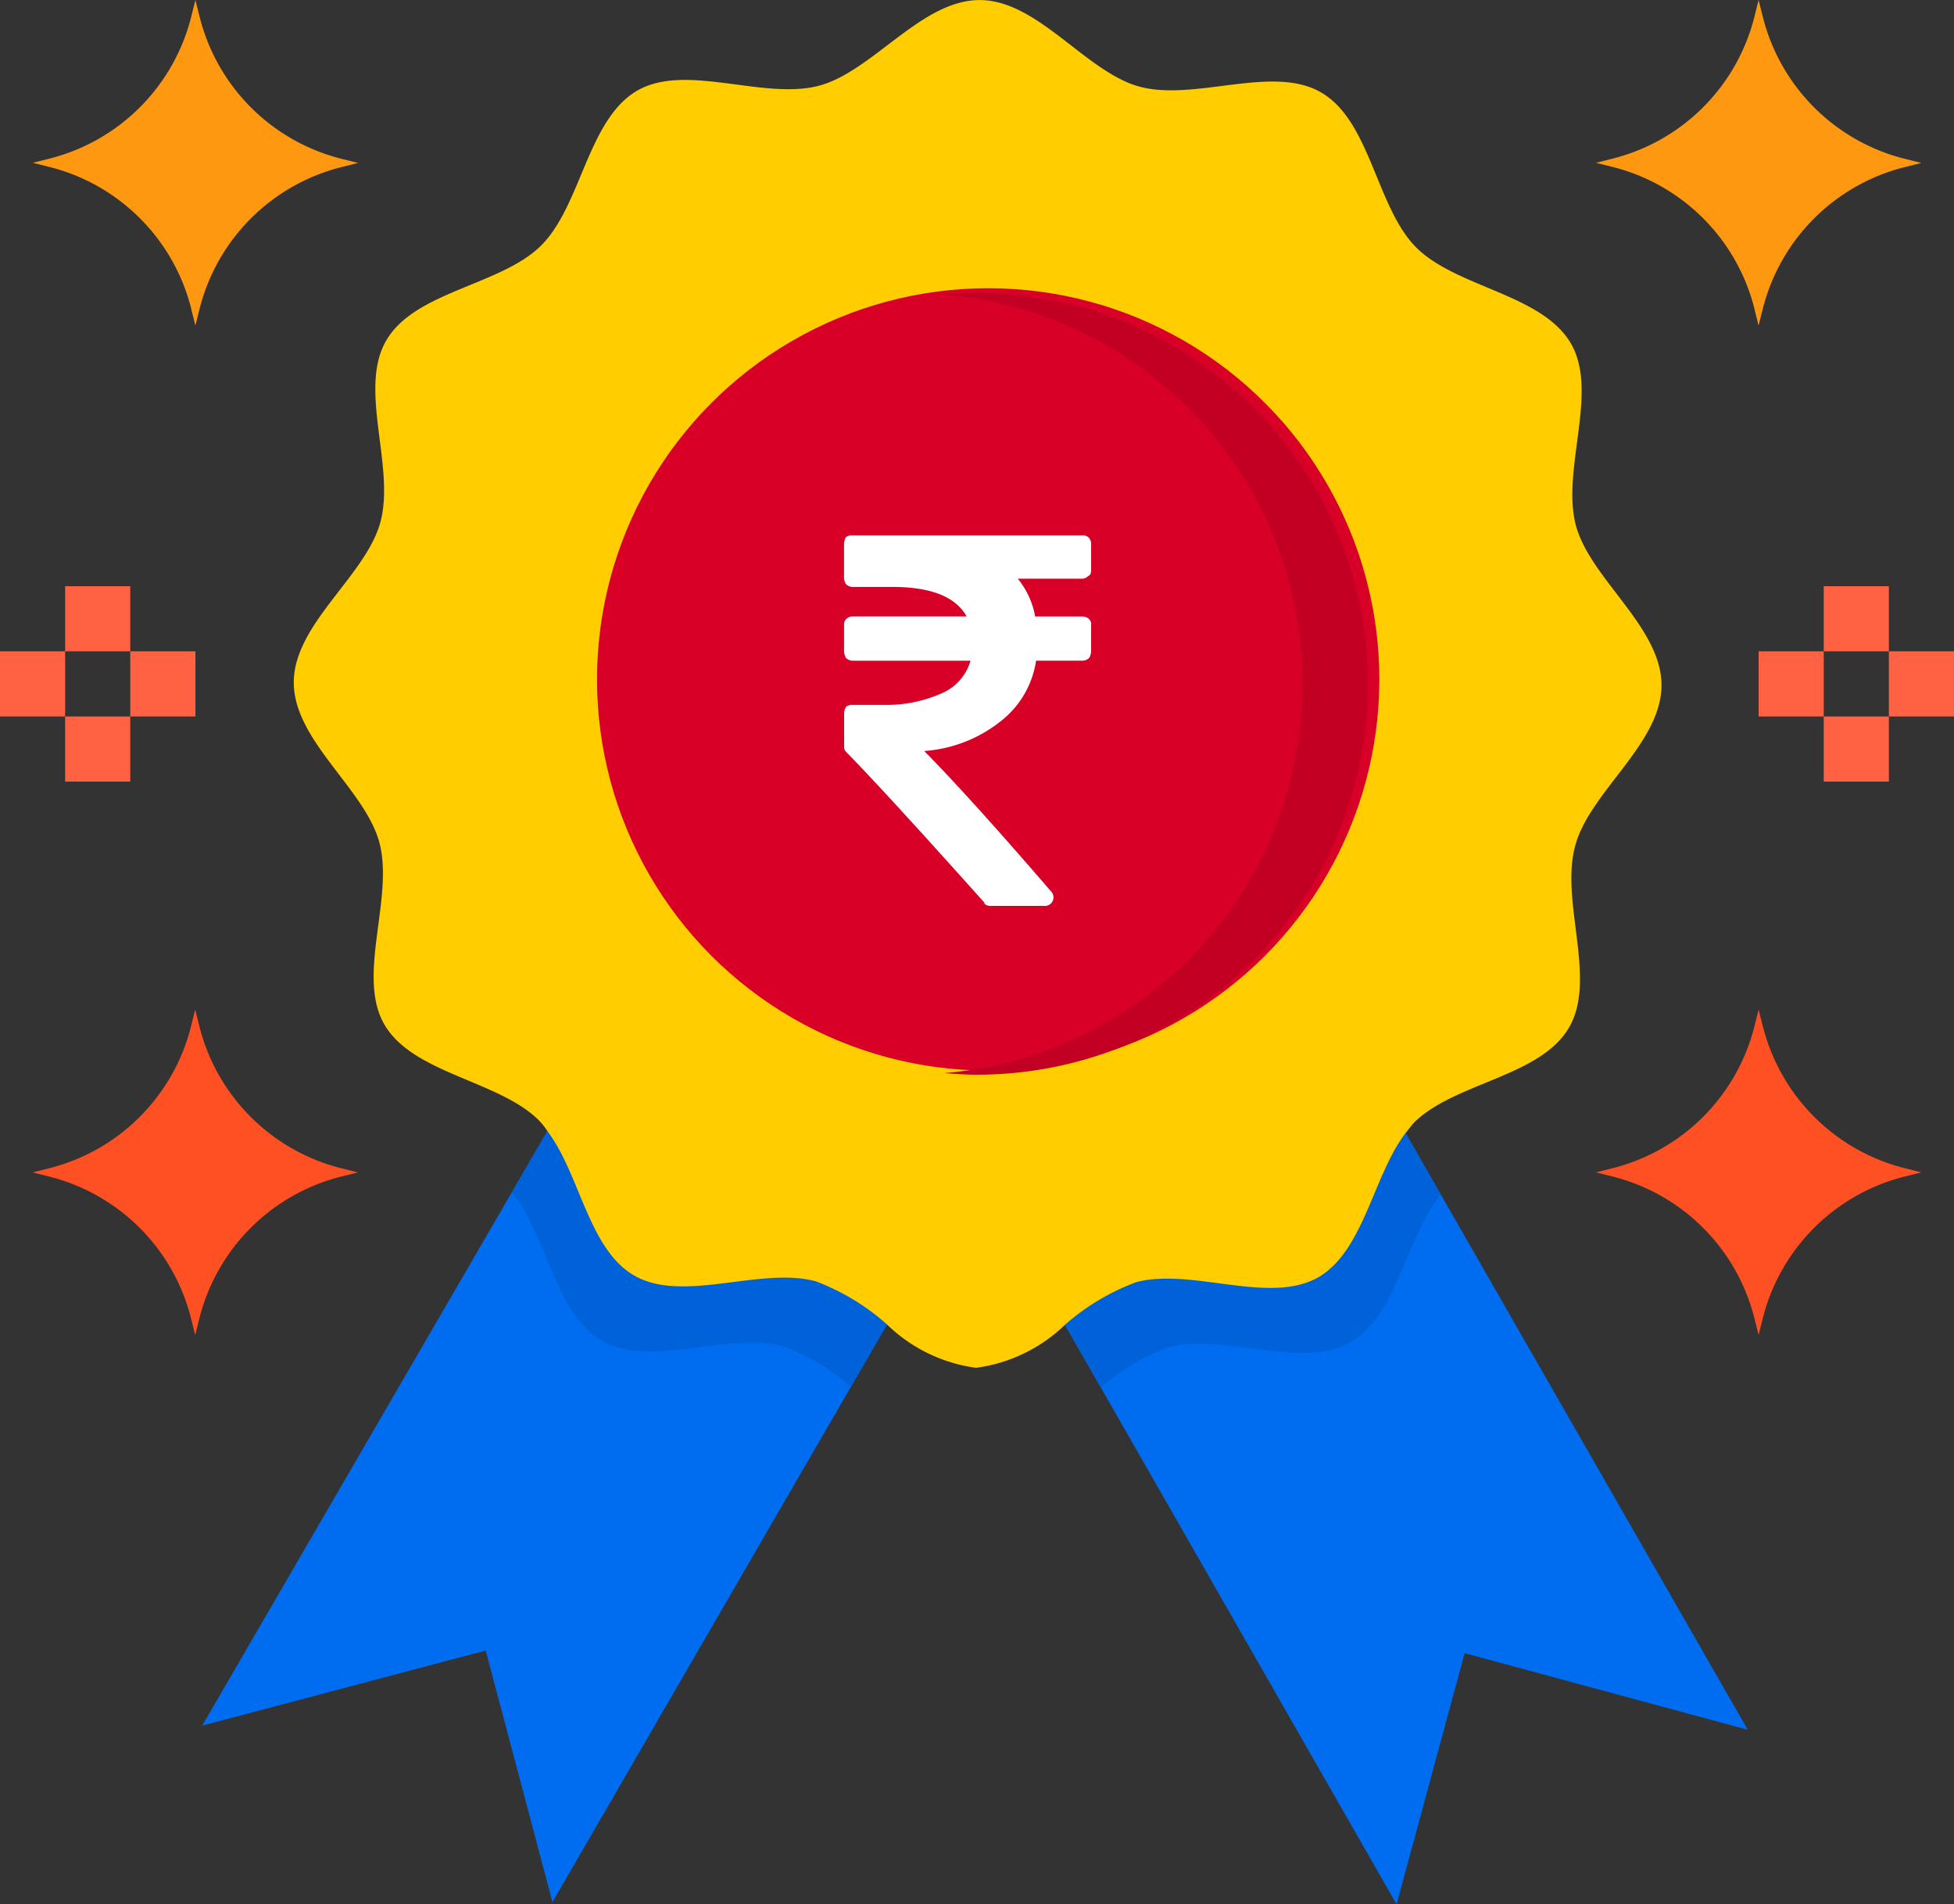 <svg xmlns="http://www.w3.org/2000/svg" width="94.914" height="92.5" viewBox="0 0 94.914 92.5"><rect x="0" y="0" width="94.914" height="92.5" fill="#333333" stroke="none"/><defs><style>.a{fill:#006df0;}.b{fill:#0062d8;}.c{fill:#ffcd00;}.d{fill:#d80027;}.e{fill:#c20023;}.f{fill:#ff9811;}.g{fill:#ff5023;}.h{fill:#ff6243;}.i{fill:#fff;}</style></defs><path class="a" d="M29.189,44.744c-2.215-1.288-2.635-4.924-4.209-7.019L8.208,66.615,21.98,62.966l3.243,12.22,16.251-28.06a10.924,10.924,0,0,0-3.453-2.094C35.319,44.3,31.552,46.119,29.189,44.744Z" transform="translate(1.612 17.206)"/><path class="b" d="M32.491,45.032c-2.7-.729-6.468,1.087-8.832-.288-2.215-1.288-2.635-4.924-4.209-7.019l-1.74,3.006.158.158c1.582,2.094,2,5.731,4.209,7.019,2.363,1.375,6.13-.441,8.832.288a10.271,10.271,0,0,1,3.281,1.962l1.754-3.031a10.925,10.925,0,0,0-3.453-2.094Z" transform="translate(7.142 17.206)"/><path class="a" d="M47,44.789c-2.373,1.364-6.127-.475-8.832.244A10.9,10.9,0,0,0,34.7,47.108L50.808,75.253l3.306-12.2,13.753,3.722L51.247,37.794C49.661,39.879,49.217,43.514,47,44.789Z" transform="translate(17.03 17.247)"/><path class="b" d="M51.247,37.794c-1.582,2.085-2.03,5.72-4.247,7-2.373,1.364-6.127-.475-8.832.244A10.9,10.9,0,0,0,34.7,47.108l1.74,3.044a10.3,10.3,0,0,1,3.3-1.955c2.705-.715,6.462,1.12,8.832-.244,2.215-1.275,2.662-4.9,4.247-7l.131-.179Z" transform="translate(17.03 17.247)"/><path class="c" d="M72.967,52.909c-1.392,2.4-5.568,2.673-7.53,4.619-.142.158-.269.332-.411.506-1.582,2.088-2.025,5.726-4.239,7.008-2.373,1.36-6.138-.475-8.843.237a11.122,11.122,0,0,0-3.464,2.072,7.672,7.672,0,0,1-4.319,2.088,7.652,7.652,0,0,1-4.319-2.1,11.073,11.073,0,0,0-3.464-2.1c-2.689-.728-6.454,1.092-8.827-.285-2.215-1.281-2.626-4.92-4.208-7.008a3.322,3.322,0,0,0-.411-.522c-1.946-1.946-6.122-2.262-7.514-4.667-1.36-2.357.475-6.122-.237-8.827-.7-2.61-4.16-4.951-4.16-7.783s3.5-5.173,4.208-7.783c.728-2.705-1.092-6.47.285-8.827,1.392-2.4,5.584-2.673,7.53-4.619S25.3,8.79,27.709,7.4c2.357-1.36,6.122.475,8.827-.237,2.61-.7,4.967-4.16,7.8-4.16S49.492,6.5,52.1,7.208c2.705.728,6.47-1.092,8.827.285,2.4,1.392,2.673,5.584,4.619,7.53s6.122,2.262,7.514,4.667c1.36,2.357-.475,6.122.237,8.827.7,2.61,4.176,4.951,4.16,7.783s-3.5,5.173-4.192,7.783c-.743,2.705,1.076,6.47-.3,8.827Z" transform="translate(3.249 -3)"/><circle class="d" cx="19" cy="19" r="19" transform="translate(29 14)"/><path class="e" d="M32.582,12c-.535,0-1.058.036-1.582.079a18.969,18.969,0,0,1,0,37.807c.524.043,1.047.079,1.582.079a18.983,18.983,0,1,0,0-37.966Z" transform="translate(14.875 2.237)"/><path class="f" d="M58.709,18.015l.2.8.2-.8a9.491,9.491,0,0,1,6.905-6.9l.8-.2-.8-.2A9.491,9.491,0,0,1,59.11,3.8l-.2-.8-.2.8a9.491,9.491,0,0,1-6.9,6.907l-.8.2.8.2a9.491,9.491,0,0,1,6.9,6.9Z" transform="translate(26.513 -3)"/><path class="f" d="M10.709,18.015l.2.8.2-.8a9.491,9.491,0,0,1,6.9-6.9l.8-.2-.8-.2A9.491,9.491,0,0,1,11.11,3.8l-.2-.8-.2.8a9.491,9.491,0,0,1-6.9,6.907l-.8.2.8.2a9.491,9.491,0,0,1,6.9,6.9Z" transform="translate(-1.418 -3)"/><path class="g" d="M59.11,34.8l-.2-.8-.2.8a9.491,9.491,0,0,1-6.9,6.907l-.8.2.8.2a9.491,9.491,0,0,1,6.9,6.9l.2.8.2-.8a9.491,9.491,0,0,1,6.905-6.9l.8-.2-.8-.2a9.491,9.491,0,0,1-6.9-6.907Z" transform="translate(26.513 15.039)"/><path class="g" d="M3,41.909l.8.2a9.491,9.491,0,0,1,6.9,6.9l.2.8.2-.8a9.491,9.491,0,0,1,6.9-6.9l.8-.2-.8-.2a9.491,9.491,0,0,1-6.9-6.907l-.2-.8-.2.8a9.491,9.491,0,0,1-6.9,6.907Z" transform="translate(-1.418 15.039)"/><g transform="translate(0 28.474)"><path class="h" d="M58,21h3.164v3.164H58Z" transform="translate(30.586 -21)"/><path class="h" d="M60,23h3.164v3.164H60Z" transform="translate(31.75 -19.836)"/><path class="h" d="M56,23h3.164v3.164H56Z" transform="translate(29.423 -19.836)"/><path class="h" d="M58,25h3.164v3.164H58Z" transform="translate(30.586 -18.672)"/><path class="h" d="M4,21H7.164v3.164H4Z" transform="translate(-0.836 -21)"/><path class="h" d="M2,23H5.164v3.164H2Z" transform="translate(-2 -19.836)"/><path class="h" d="M6,23H9.164v3.164H6Z" transform="translate(0.328 -19.836)"/><path class="h" d="M4,25H7.164v3.164H4Z" transform="translate(-0.836 -18.672)"/></g><path class="i" d="M26.14,22.35v1.3a.7.7,0,0,1-.094.314.461.461,0,0,1-.328.134h-2.25a4.589,4.589,0,0,1-1.734,2.955,6.734,6.734,0,0,1-3.7,1.433q2.25,2.283,6.187,6.851a.415.415,0,0,1-.375.672H21.266c-.188,0-.3-.06-.328-.179q-4.968-5.551-6.7-7.3a.353.353,0,0,1-.094-.269V26.649a.694.694,0,0,1,.094-.314.472.472,0,0,1,.328-.089h1.5a6.568,6.568,0,0,0,2.859-.582A2.439,2.439,0,0,0,20.282,24.1H14.563a.461.461,0,0,1-.328-.134.69.69,0,0,1-.094-.314v-1.3a.355.355,0,0,1,.094-.269.46.46,0,0,1,.328-.134h5.531q-.8-1.433-3.609-1.433H14.562a.461.461,0,0,1-.328-.134.655.655,0,0,1-.094-.269v-1.7a.694.694,0,0,1,.094-.314.472.472,0,0,1,.328-.089H25.718A.4.4,0,0,1,26,18.1a.422.422,0,0,1,.141.314v1.3q0,.225-.141.269a.413.413,0,0,1-.281.134h-3.14a4,4,0,0,1,.844,1.836h2.3a.463.463,0,0,1,.328.134.356.356,0,0,1,.095.269Z" transform="translate(26.859 7.993)"/></svg>